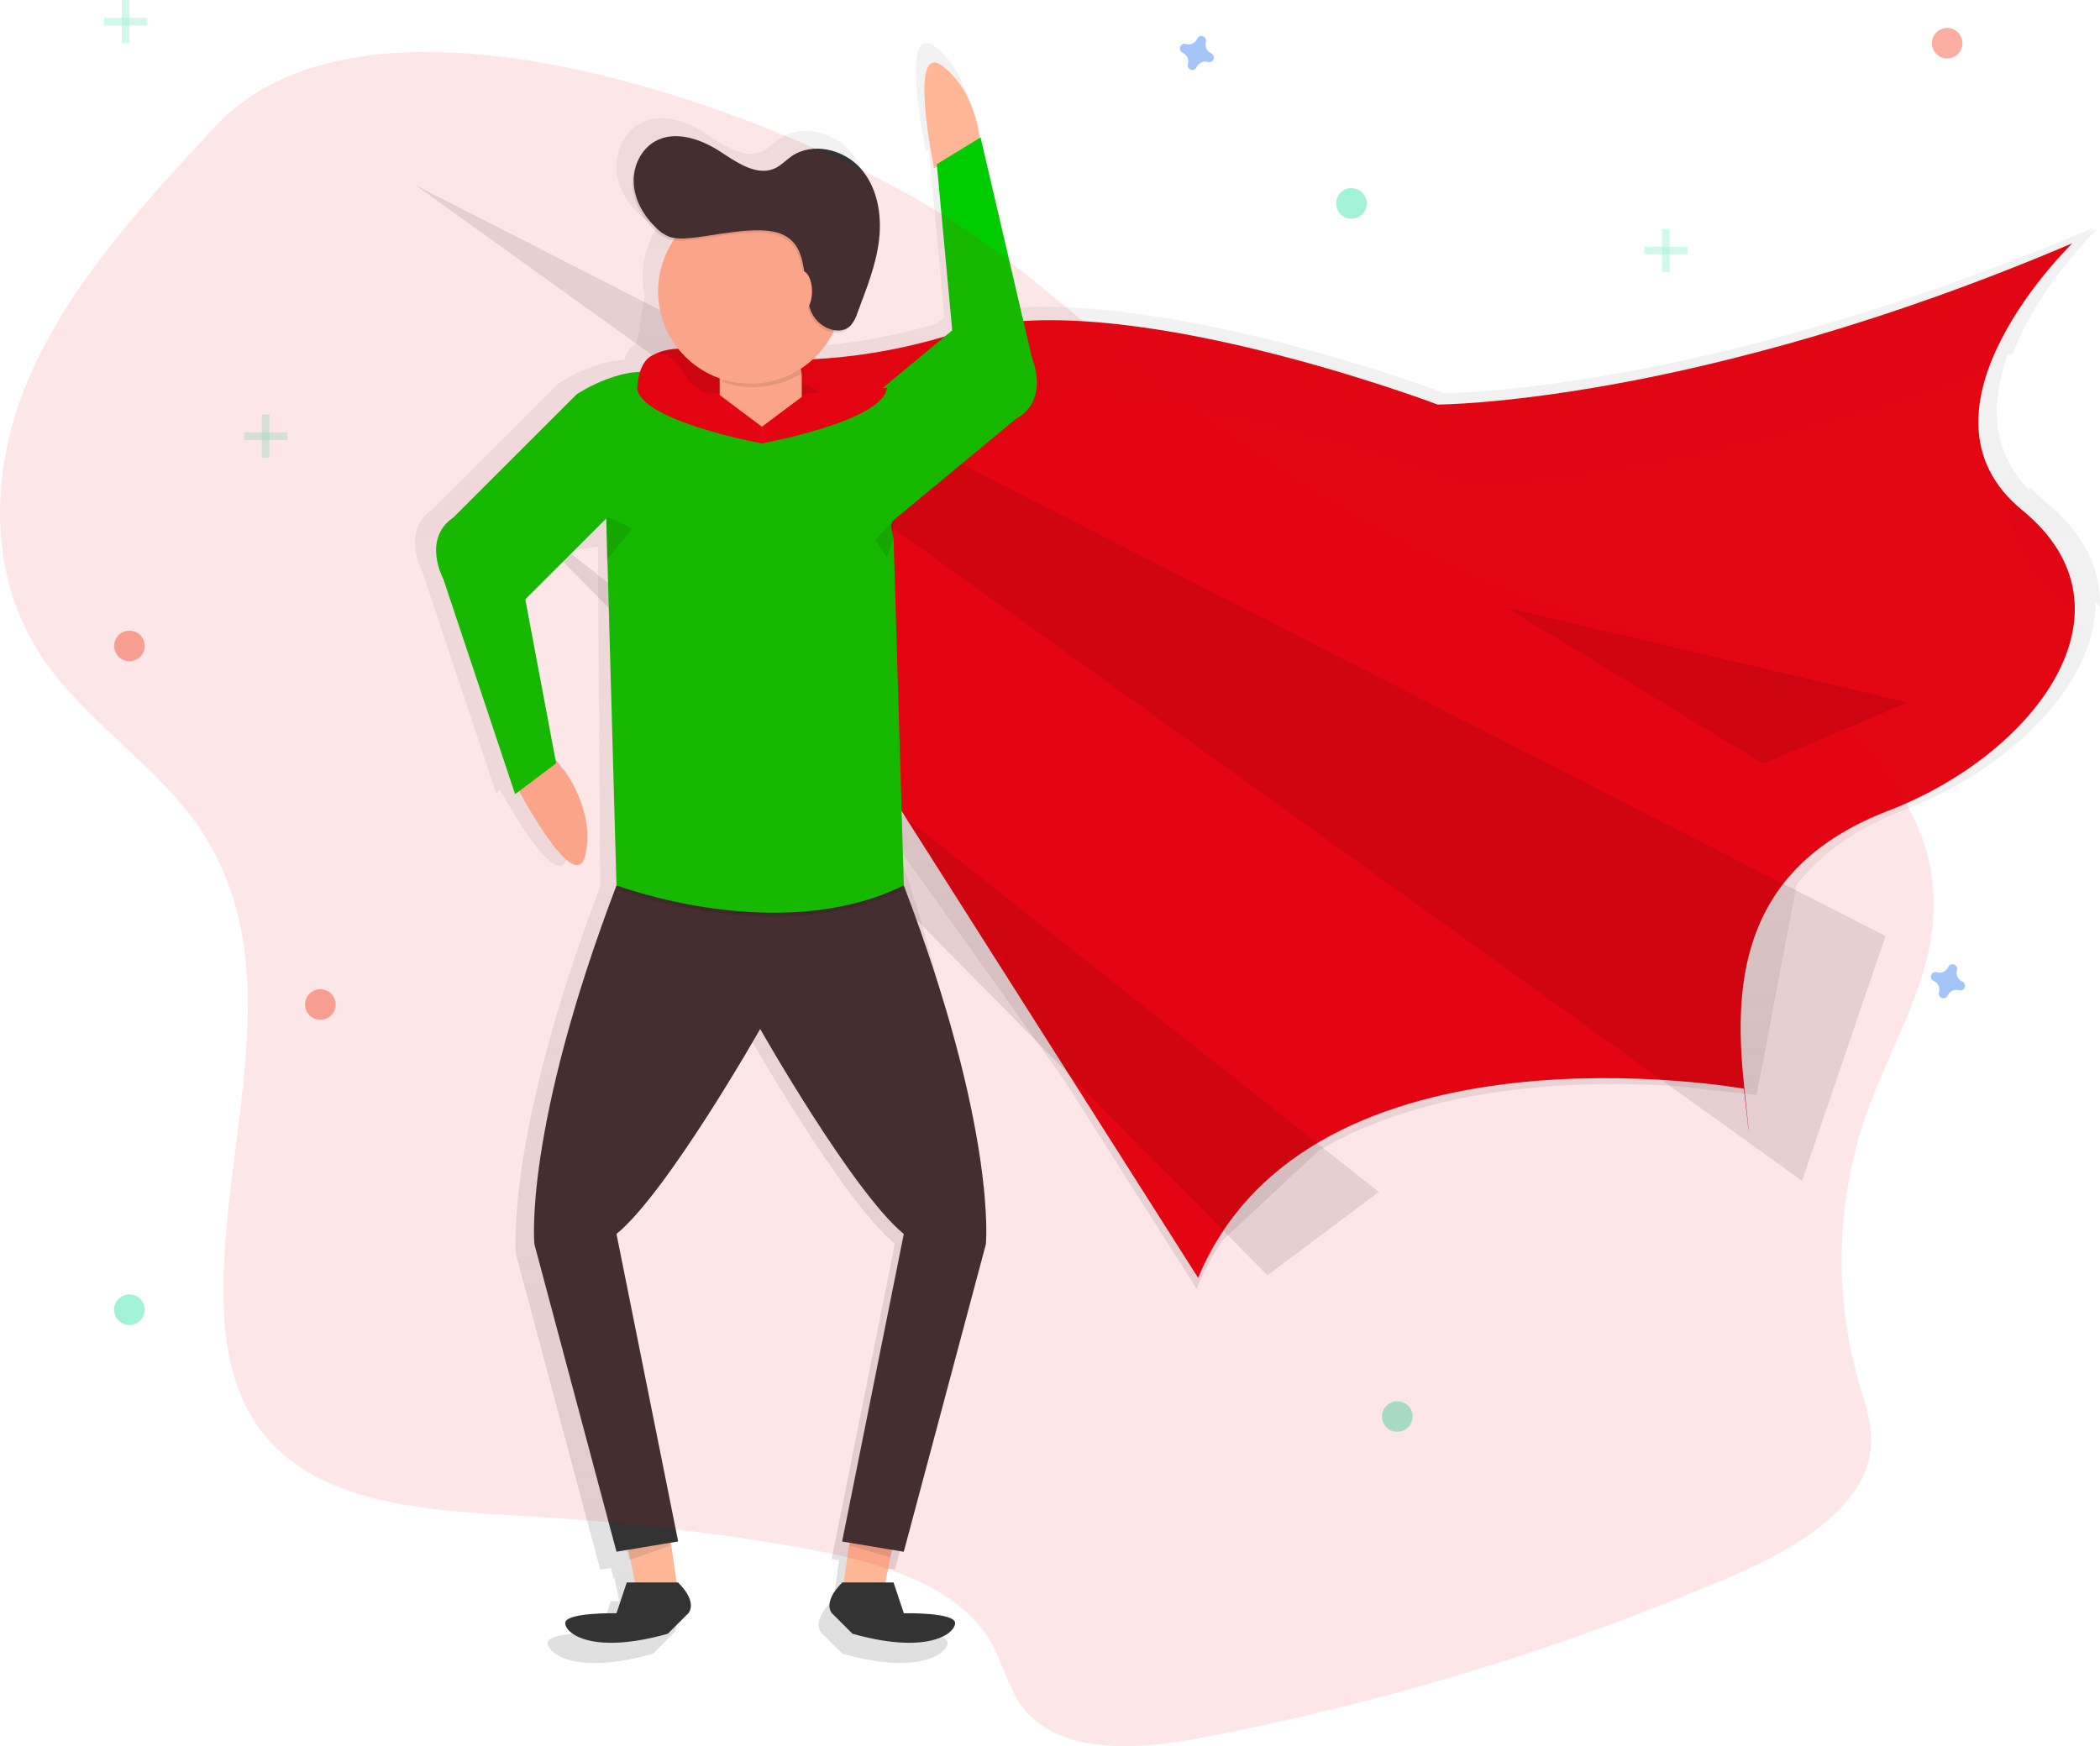 <svg width="202" height="168" viewBox="0 0 202 168" fill="none" xmlns="http://www.w3.org/2000/svg">
<path d="M156.895 44.228C156.331 43.77 155.804 43.267 155.32 42.726C155.32 42.855 155.32 42.984 155.32 43.113C151.471 39.189 151.606 34.436 153.182 30.1L153.703 29.907C156.177 23.372 161.848 17.891 161.848 17.891L161.001 18.247C161.263 17.976 161.414 17.824 161.414 17.824C126.252 32.809 101.786 33.683 99.058 33.734C97.376 33.099 83.519 28.058 70.113 26.179C65.896 25.567 61.708 25.26 57.946 25.497L53.723 7.38L53.642 7.428C53.445 5.875 52.714 2.493 50.041 0.396C46.472 -2.389 49.13 10.425 49.13 10.425L49.423 10.287L50.918 26.422L50.189 27.031C45.964 28.29 41.604 29.041 37.201 29.268C38.013 28.518 38.681 27.627 39.175 26.638C39.458 26.696 39.752 26.684 40.029 26.601C40.307 26.519 40.56 26.369 40.766 26.166C40.904 26.02 41.022 25.855 41.115 25.677C41.31 25.363 41.466 25.027 41.581 24.676C42.458 22.323 43.416 19.963 43.699 17.47C43.983 14.977 43.517 12.273 41.837 10.404C40.158 8.535 37.095 7.824 35.038 9.267C34.506 9.64 34.055 10.135 33.471 10.419C31.689 11.28 29.713 9.883 28.054 8.804C26.127 7.549 23.581 6.65 21.583 7.788C20.96 8.15 20.447 8.676 20.101 9.308C19.553 10.175 19.295 11.194 19.366 12.218C19.48 13.862 20.367 15.392 21.556 16.526C21.955 16.945 22.446 17.265 22.99 17.462C23.128 17.504 23.27 17.535 23.413 17.555C22.751 18.556 22.293 19.679 22.065 20.858C21.838 22.036 21.845 23.248 22.087 24.424L21.348 28.894C20.692 29.201 20.325 29.872 20.12 30.527C17.029 30.619 13.867 32.735 13.867 32.735L1.721 44.87C-1.429 47.005 0.708 50.937 0.708 50.937L7.794 72.174L8.186 71.882C9.639 74.527 13.905 81.828 14.725 78.188C15.726 73.778 12.606 69.774 12.606 69.774H12.568L11.761 68.737L8.796 52.949L12.547 49.227L17.588 48.492L17.813 81.183C8.59 105.454 9.715 116.577 9.715 116.577L17.813 146.916L18.847 146.744L19.096 147.743L19.188 147.712L19.637 149.951H18.828L17.815 152.985C17.815 152.985 12.642 152.873 12.755 153.997C12.867 155.121 15.68 157.032 22.878 155.008L24.902 152.985C24.902 152.985 25.915 151.974 23.89 149.951H23.746L23.185 146.023L23.89 145.904L17.813 115.559C22.873 111.401 31.984 95.334 31.984 95.334C31.984 95.334 41.092 111.403 46.154 115.559L40.081 145.896L40.787 146.014L40.234 149.942H40.09C38.065 151.965 39.077 152.977 39.077 152.977L41.102 155C48.304 157.023 51.113 155.112 51.225 153.988C51.337 152.865 46.165 152.977 46.165 152.977L45.152 149.942H44.343L44.926 147.03L45.029 146.719L46.165 146.907L54.263 116.569C54.263 116.569 54.112 99.04 46.25 77.128L62.403 99.759L75.184 119.893C75.86 118.265 76.692 116.706 77.669 115.237L86.917 106.605C97.667 100.216 112.017 99.833 120.88 100.36L129.052 101.243L132.894 81.019C135.133 78.139 138.457 75.655 143.288 73.797C153.312 69.945 161.716 61.768 161.649 53.817C161.795 53.98 161.937 54.143 162.072 54.308C162.176 50.791 160.649 47.299 156.895 44.228ZM45.953 74.226L45.943 73.854L46.408 74.586L45.953 74.226Z" transform="translate(39.923 4.103)" fill="url(#paint0_linear)"/>
<path d="M4.791 2.317H4.753L2.955 -2.58333e-06L0.044 2.908L0.366 3.39L-2.58568e-06 3.479C-2.58568e-06 3.479 5.874 14.814 6.852 10.511C7.831 6.209 4.791 2.317 4.791 2.317Z" transform="translate(49.453 71.752)" fill="#FDB797"/>
<path d="M4.97 10.169C4.97 10.169 15.681 13.379 30.68 8.562C45.679 3.746 76.745 15.519 76.745 15.519C76.745 15.519 101.383 15.519 137.808 3.875e-07C137.808 3.875e-07 121.203 16.054 132.987 25.687C144.77 35.321 134.059 49.233 120.131 54.585C106.204 59.937 105.135 70.639 106.204 80.808C107.274 90.976 106.204 81.343 106.204 81.343C106.204 81.343 64.425 73.851 53.711 99.543L0.684 16.056C0.684 16.056 -2.529 9.635 4.97 10.169Z" transform="translate(61.538 23.402)" fill="#E30613"/>
<path opacity="0.1" d="M1.42213e-06 6.45834e-08L133.372 95.791L141.406 72.245L1.42213e-06 6.45834e-08Z" transform="translate(39.964 17.815)" fill="black"/>
<path opacity="0.1" d="M-1.29284e-07 -1.42083e-06L73.916 74.92L84.63 66.893L-1.29284e-07 -1.42083e-06Z" transform="translate(47.998 47.783)" fill="black"/>
<g opacity="0.1">
<path opacity="0.1" d="M7.653 17.66C7.653 17.66 18.365 20.871 33.364 16.054C48.363 11.237 79.424 23.012 79.424 23.012C79.424 23.012 99.356 23.012 129.867 11.72C132.279 5.346 137.808 -1.03333e-06 137.808 -1.03333e-06C101.375 15.519 76.745 15.519 76.745 15.519C76.745 15.519 45.677 3.746 30.68 8.562C15.683 13.379 4.97 10.169 4.97 10.169C-2.529 9.633 0.684 16.056 0.684 16.056L2.889 19.529C3.349 18.359 4.631 17.444 7.653 17.66Z" transform="translate(61.948 23.463)" fill="black"/>
<path opacity="0.1" d="M1.547 1.467C0.997 1.019 0.482 0.529 0.009 1.55e-06C-0.114 3.16 0.977 6.302 4.224 8.958C5.09 9.658 5.883 10.442 6.593 11.299C6.696 7.866 5.207 4.459 1.547 1.467Z" transform="translate(193.395 47.684)" fill="black"/>
</g>
<path d="M4.938 1.972L3.95 6.905H-2.32712e-06L0.989 2.58333e-06L4.938 1.972Z" transform="translate(81.017 146.329)" fill="#FDB797"/>
<path opacity="0.1" d="M4.173 0.834L3.895 1.668L0 0.557L0.277 -2.58333e-06L4.173 0.834Z" transform="translate(81.701 148.149)" fill="black"/>
<path d="M7.75705e-07 1.972L0.987 6.905H4.935L3.948 2.58333e-06L7.75705e-07 1.972Z" transform="translate(60.288 146.329)" fill="#FDB797"/>
<path opacity="0.1" d="M-7.75705e-07 0.834L0.277 1.945L4.175 0.557V-2.58333e-06L-7.75705e-07 0.834Z" transform="translate(60.273 148.149)" fill="black"/>
<path d="M5.396 8.053C5.396 8.053 5.285 3.109 1.81 0.388C-1.666 -2.334 0.935 10.163 0.935 10.163L5.396 8.053Z" transform="translate(88.915 6.018)" fill="#FDB797"/>
<path d="M10.86 -3.61667e-06H5.924L4.937 2.963C4.937 2.963 -0.108 2.853 0.002 3.949C0.112 5.045 2.853 6.912 9.873 4.935L11.847 2.963C11.847 2.963 12.834 1.972 10.86 -3.61667e-06Z" transform="translate(54.364 152.249)" fill="#333333"/>
<path d="M1.234 -3.61667e-06H6.169L7.156 2.963C7.156 2.963 12.202 2.853 12.092 3.949C11.982 5.045 9.241 6.912 2.221 4.935L0.247 2.963C0.247 2.963 -0.74 1.972 1.234 -3.61667e-06Z" transform="translate(79.783 152.249)" fill="#333333"/>
<path d="M35.573 2.06667e-06H7.939C-1.055 23.671 0.042 34.521 0.042 34.521L7.939 64.108L13.87 63.122L7.939 33.541C12.874 29.486 21.76 13.815 21.76 13.815C21.76 13.815 30.642 29.477 35.573 33.541L29.642 63.128L35.573 64.114L43.469 34.527C43.469 34.527 44.573 23.671 35.573 2.06667e-06Z" transform="translate(51.362 85.182)" fill="#333333"/>
<path opacity="0.1" d="M1.80998e-06 1.55e-06C1.80998e-06 1.55e-06 15.675 5.926 27.64 1.55e-06H1.80998e-06Z" transform="translate(59.301 85.565)" fill="black"/>
<path d="M16.48 13.997L8.583 21.886L11.549 37.667L7.601 40.63L0.691 19.918C0.691 19.918 -1.393 16.084 1.678 13.993L13.525 2.156C13.525 2.156 18.609 -1.247 22.104 0.497C25.599 2.241 16.412 13.872 16.412 13.872" transform="translate(41.948 35.776)" fill="#00CC00"/>
<path d="M-1.03427e-06 36.457L0.987 71.964C0.987 71.964 16.662 77.889 28.627 71.964L27.64 38.539L27.388 37.435L27.57 36.891L39.432 27.063C42.684 25.275 40.966 21.262 40.966 21.262L36.009 1.42083e-06L31.8 2.578L33.283 18.564L24.836 25.564L24.624 25.554V25.607L2.97 24.623" transform="translate(58.312 13.218)" fill="#00CC00"/>
<path d="M4.544 0H3.353C1.501 0 -3.10282e-06 1.5 -3.10282e-06 3.35V5.526C-3.10282e-06 7.376 1.501 8.876 3.353 8.876H4.544C6.395 8.876 7.897 7.376 7.897 5.526V3.35C7.897 1.5 6.395 0 4.544 0Z" transform="translate(69.227 32.963)" fill="#FDB797"/>
<path opacity="0.1" d="M-7.75705e-07 3.447C1.254 3.885 2.589 4.036 3.909 3.889C5.229 3.743 6.499 3.303 7.625 2.601C7.347 1.84 6.842 1.183 6.179 0.718C5.515 0.253 4.725 0.002 3.914 1.03333e-06C2.955 0.003 2.029 0.355 1.309 0.989C0.589 1.623 0.124 2.496 -7.75705e-07 3.447Z" transform="translate(69.479 33.306)" fill="black"/>
<path d="M8.884 17.751C13.79 17.751 17.767 13.777 17.767 8.876C17.767 3.974 13.79 0 8.884 0C3.977 0 0 3.974 0 8.876C0 13.777 3.977 17.751 8.884 17.751Z" transform="translate(63.304 19.157)" fill="#FDB797"/>
<path opacity="0.1" d="M5.199 9.818C4.647 9.887 4.087 9.856 3.546 9.725C3.016 9.532 2.537 9.219 2.148 8.811C0.988 7.697 0.123 6.212 0.011 4.608C-0.101 3.004 0.647 1.304 2.038 0.508C3.987 -0.6 6.472 0.276 8.35 1.499C9.967 2.557 11.896 3.914 13.633 3.073C14.203 2.798 14.643 2.314 15.162 1.952C17.168 0.544 20.155 1.239 21.792 3.061C23.43 4.883 23.889 7.52 23.608 9.953C23.326 12.387 22.394 14.687 21.538 16.982C21.405 17.434 21.179 17.854 20.875 18.215C19.833 19.284 17.882 18.454 17.196 17.13C16.003 14.825 17.196 10.829 14.379 9.486C12.136 8.419 7.607 9.661 5.199 9.818Z" transform="translate(60.819 13.319)" fill="black"/>
<path d="M5.199 9.818C4.647 9.887 4.087 9.856 3.546 9.725C3.016 9.532 2.537 9.219 2.148 8.811C0.988 7.697 0.123 6.212 0.011 4.608C-0.101 3.004 0.647 1.304 2.038 0.508C3.987 -0.6 6.472 0.276 8.35 1.499C9.967 2.557 11.896 3.914 13.633 3.073C14.203 2.798 14.643 2.314 15.162 1.952C17.168 0.544 20.155 1.239 21.792 3.061C23.43 4.883 23.889 7.52 23.608 9.953C23.326 12.387 22.381 14.687 21.534 16.982C21.401 17.434 21.175 17.854 20.871 18.215C19.829 19.284 17.878 18.454 17.192 17.13C15.999 14.825 17.192 10.829 14.374 9.486C12.142 8.419 7.605 9.663 5.199 9.818Z" transform="translate(60.953 13.099)" fill="#333333"/>
<path d="M0.987 3.945C1.532 3.945 1.974 3.062 1.974 1.972C1.974 0.883 1.532 0 0.987 0C0.442 0 2.32712e-06 0.883 2.32712e-06 1.972C2.32712e-06 3.062 0.442 3.945 0.987 3.945Z" transform="translate(76.136 26.06)" fill="#FDB797"/>
<path opacity="0.1" d="M-1.29284e-07 1.42083e-06L2.506 1.172L-1.29284e-07 4.233V1.42083e-06Z" transform="translate(58.325 49.671)" fill="black"/>
<path opacity="0.1" d="M1.669 0L1.55141e-06 1.854L1.112 3.521L1.762 1.668L1.669 0Z" transform="translate(84.204 50.103)" fill="black"/>
<path d="M12.023 3.746V5.352C12.023 5.352 0.299 3.212 -2.84425e-06 6.45834e-07L7.738 0.535L12.023 3.746Z" transform="translate(61.269 37.31)" fill="#E30613"/>
<path d="M-7.75705e-07 3.746V5.352C-7.75705e-07 5.352 11.724 3.212 12.023 6.45834e-07L4.285 0.535L-7.75705e-07 3.746Z" transform="translate(73.292 37.31)" fill="#E30613"/>
<path opacity="0.1" d="M5.6885e-06 -3.1e-06L38.566 9.098L24.639 14.985L5.6885e-06 -3.1e-06Z" transform="translate(144.948 58.485)" fill="black"/>
<path d="M0 3.363C0 3.363 1.21204e-06 -2.58333e-07 2.245 -2.58333e-07C4.491 -2.58333e-07 6.734 6.728 6.734 6.728L0 3.363Z" transform="translate(61.305 34.025)" fill="#E30613"/>
<path opacity="0.5" d="M1.47 2.937C2.282 2.937 2.94 2.28 2.94 1.469C2.94 0.658 2.282 0 1.47 0C0.658 0 0 0.658 0 1.469C0 2.28 0.658 2.937 1.47 2.937Z" transform="translate(10.979 60.678)" fill="#F55F44"/>
<path opacity="0.5" d="M1.47 2.937C2.282 2.937 2.94 2.28 2.94 1.469C2.94 0.658 2.282 -2.06667e-06 1.47 -2.06667e-06C0.658 -2.06667e-06 0 0.658 0 1.469C0 2.28 0.658 2.937 1.47 2.937Z" transform="translate(29.346 95.177)" fill="#F55F44"/>
<path opacity="0.5" d="M1.47 2.937C2.282 2.937 2.94 2.28 2.94 1.469C2.94 0.658 2.282 0 1.47 0C0.658 0 -3.10282e-06 0.658 -3.10282e-06 1.469C-3.10282e-06 2.28 0.658 2.937 1.47 2.937Z" transform="translate(185.833 2.69)" fill="#F55F44"/>
<path opacity="0.5" d="M3.008 1.664C2.806 1.576 2.643 1.417 2.551 1.216C2.458 1.016 2.442 0.789 2.506 0.578C2.517 0.546 2.523 0.513 2.525 0.479C2.531 0.382 2.506 0.286 2.453 0.204C2.4 0.123 2.322 0.061 2.231 0.028C2.14 -0.006 2.04 -0.009 1.947 0.018C1.854 0.046 1.772 0.103 1.714 0.18C1.694 0.208 1.677 0.238 1.663 0.269C1.575 0.47 1.416 0.632 1.216 0.724C1.016 0.816 0.789 0.832 0.579 0.769C0.546 0.758 0.513 0.752 0.479 0.75C0.382 0.744 0.286 0.769 0.205 0.822C0.123 0.875 0.061 0.953 0.028 1.044C-0.006 1.135 -0.009 1.234 0.018 1.327C0.046 1.42 0.103 1.502 0.18 1.56C0.208 1.581 0.238 1.598 0.269 1.611C0.47 1.7 0.631 1.859 0.723 2.059C0.814 2.259 0.829 2.485 0.765 2.694C0.755 2.727 0.748 2.76 0.746 2.794C0.74 2.891 0.765 2.987 0.818 3.068C0.872 3.149 0.949 3.211 1.04 3.245C1.132 3.278 1.231 3.282 1.324 3.254C1.417 3.227 1.499 3.17 1.557 3.092C1.578 3.065 1.595 3.035 1.608 3.003C1.696 2.801 1.856 2.639 2.056 2.546C2.256 2.454 2.484 2.438 2.695 2.502C2.727 2.512 2.761 2.519 2.794 2.521C2.891 2.527 2.987 2.501 3.068 2.449C3.149 2.396 3.211 2.319 3.244 2.228C3.278 2.137 3.282 2.038 3.255 1.946C3.228 1.853 3.172 1.771 3.095 1.713C3.068 1.693 3.039 1.677 3.008 1.664Z" transform="translate(113.494 3.464)" fill="#4D8AF0"/>
<path opacity="0.5" d="M3.01 1.664C2.808 1.576 2.645 1.417 2.553 1.216C2.46 1.016 2.444 0.789 2.508 0.578C2.519 0.546 2.525 0.513 2.527 0.479C2.533 0.382 2.508 0.286 2.455 0.204C2.402 0.123 2.324 0.061 2.233 0.028C2.142 -0.006 2.042 -0.009 1.949 0.018C1.856 0.046 1.774 0.103 1.716 0.18C1.696 0.208 1.679 0.238 1.665 0.269C1.577 0.471 1.418 0.634 1.218 0.727C1.017 0.819 0.79 0.835 0.579 0.771C0.546 0.76 0.513 0.754 0.479 0.752C0.382 0.746 0.286 0.771 0.205 0.824C0.123 0.877 0.061 0.955 0.028 1.046C-0.006 1.137 -0.009 1.236 0.018 1.329C0.046 1.422 0.103 1.504 0.18 1.562C0.208 1.583 0.238 1.6 0.269 1.613C0.472 1.701 0.635 1.86 0.727 2.06C0.82 2.261 0.836 2.488 0.771 2.699C0.761 2.731 0.755 2.764 0.752 2.798C0.746 2.895 0.772 2.991 0.825 3.072C0.878 3.154 0.956 3.216 1.047 3.249C1.138 3.283 1.237 3.286 1.331 3.258C1.424 3.231 1.505 3.174 1.564 3.097C1.584 3.069 1.601 3.039 1.615 3.008C1.703 2.806 1.862 2.643 2.062 2.55C2.263 2.458 2.49 2.442 2.701 2.506C2.733 2.516 2.767 2.523 2.801 2.525C2.898 2.531 2.994 2.506 3.075 2.453C3.156 2.4 3.219 2.322 3.252 2.231C3.286 2.14 3.289 2.041 3.261 1.948C3.234 1.855 3.177 1.773 3.099 1.715C3.072 1.694 3.042 1.677 3.01 1.664Z" transform="translate(185.735 92.768)" fill="#4D8AF0"/>
<path opacity="0.5" d="M1.47 2.937C2.282 2.937 2.94 2.28 2.94 1.469C2.94 0.658 2.282 6.2e-06 1.47 6.2e-06C0.658 6.2e-06 0 0.658 0 1.469C0 2.28 0.658 2.937 1.47 2.937Z" transform="translate(132.936 134.813)" fill="#47E6B1"/>
<path opacity="0.5" d="M1.47 2.937C2.282 2.937 2.94 2.28 2.94 1.469C2.94 0.658 2.282 -4.13334e-06 1.47 -4.13334e-06C0.658 -4.13334e-06 0 0.658 0 1.469C0 2.28 0.658 2.937 1.47 2.937Z" transform="translate(10.979 124.538)" fill="#47E6B1"/>
<path opacity="0.5" d="M1.47 2.937C2.282 2.937 2.94 2.28 2.94 1.469C2.94 0.658 2.282 0 1.47 0C0.658 0 0 0.658 0 1.469C0 2.28 0.658 2.937 1.47 2.937Z" transform="translate(128.528 18.105)" fill="#47E6B1"/>
<g opacity="0.5">
<path opacity="0.5" d="M0.735 0H0V4.158H0.735V0Z" transform="translate(11.714)" fill="#47E6B1"/>
<path opacity="0.5" d="M0.734 0H0V4.162H0.734V0Z" transform="translate(14.162 1.712) rotate(90)" fill="#47E6B1"/>
</g>
<g opacity="0.5">
<path opacity="0.5" d="M0.735 0H0V4.158H0.735V0Z" transform="translate(25.183 39.881)" fill="#47E6B1"/>
<path opacity="0.5" d="M0.734 2.58568e-06H0V4.162H0.734V2.58568e-06Z" transform="translate(27.632 41.593) rotate(90)" fill="#47E6B1"/>
</g>
<g opacity="0.5">
<path opacity="0.5" d="M0.735 0H0V4.158H0.735V0Z" transform="translate(159.875 22.02)" fill="#47E6B1"/>
<path opacity="0.5" d="M0.734 0H-5.16667e-06V4.162H0.734V0Z" transform="translate(162.326 23.732) rotate(90)" fill="#47E6B1"/>
</g>
<path opacity="0.1" d="M0.083 83.871C0.645 90.136 4.173 95.808 6.33 101.775C9.381 110.249 9.669 119.479 7.152 128.128C6.638 129.906 6.005 131.689 6.003 133.51C6.003 139.787 13.122 143.952 19.589 146.72C36.026 153.732 53.169 158.936 70.721 162.243C76.46 163.33 83.628 163.803 87.26 159.706C89.002 157.739 89.426 155.165 90.706 152.964C93.97 147.337 101.912 145.151 109.041 143.898C117.636 142.389 126.313 141.385 135.025 140.893C143.795 140.398 153.755 139.968 159.566 134.18C163.264 130.502 164.337 125.426 164.482 120.633C164.965 104.907 157.485 87.888 167.085 74.267C171.112 68.553 177.682 64.381 181.672 58.653C187.455 50.351 186.955 39.808 183.04 30.961C179.124 22.114 172.186 14.592 165.352 7.223C150.326 -8.985 111.574 5.87 96.38 15.003C89.202 19.315 83.207 24.911 76.803 30.049C62.971 41.16 46.945 51.425 28.68 55.811C13.841 59.378 -1.253 68.993 0.083 83.871Z" transform="translate(186 5) scale(-1 1)" fill="#E30613"/>
<defs>
<linearGradient id="paint0_linear" x2="1" gradientUnits="userSpaceOnUse" gradientTransform="translate(3.032 155.887) scale(156.026 155.884) rotate(-90)">
<stop stop-color="#808080" stop-opacity="0.25"/>
<stop offset="0.54" stop-color="#808080" stop-opacity="0.12"/>
<stop offset="1" stop-color="#808080" stop-opacity="0.1"/>
</linearGradient>
</defs>
</svg>
